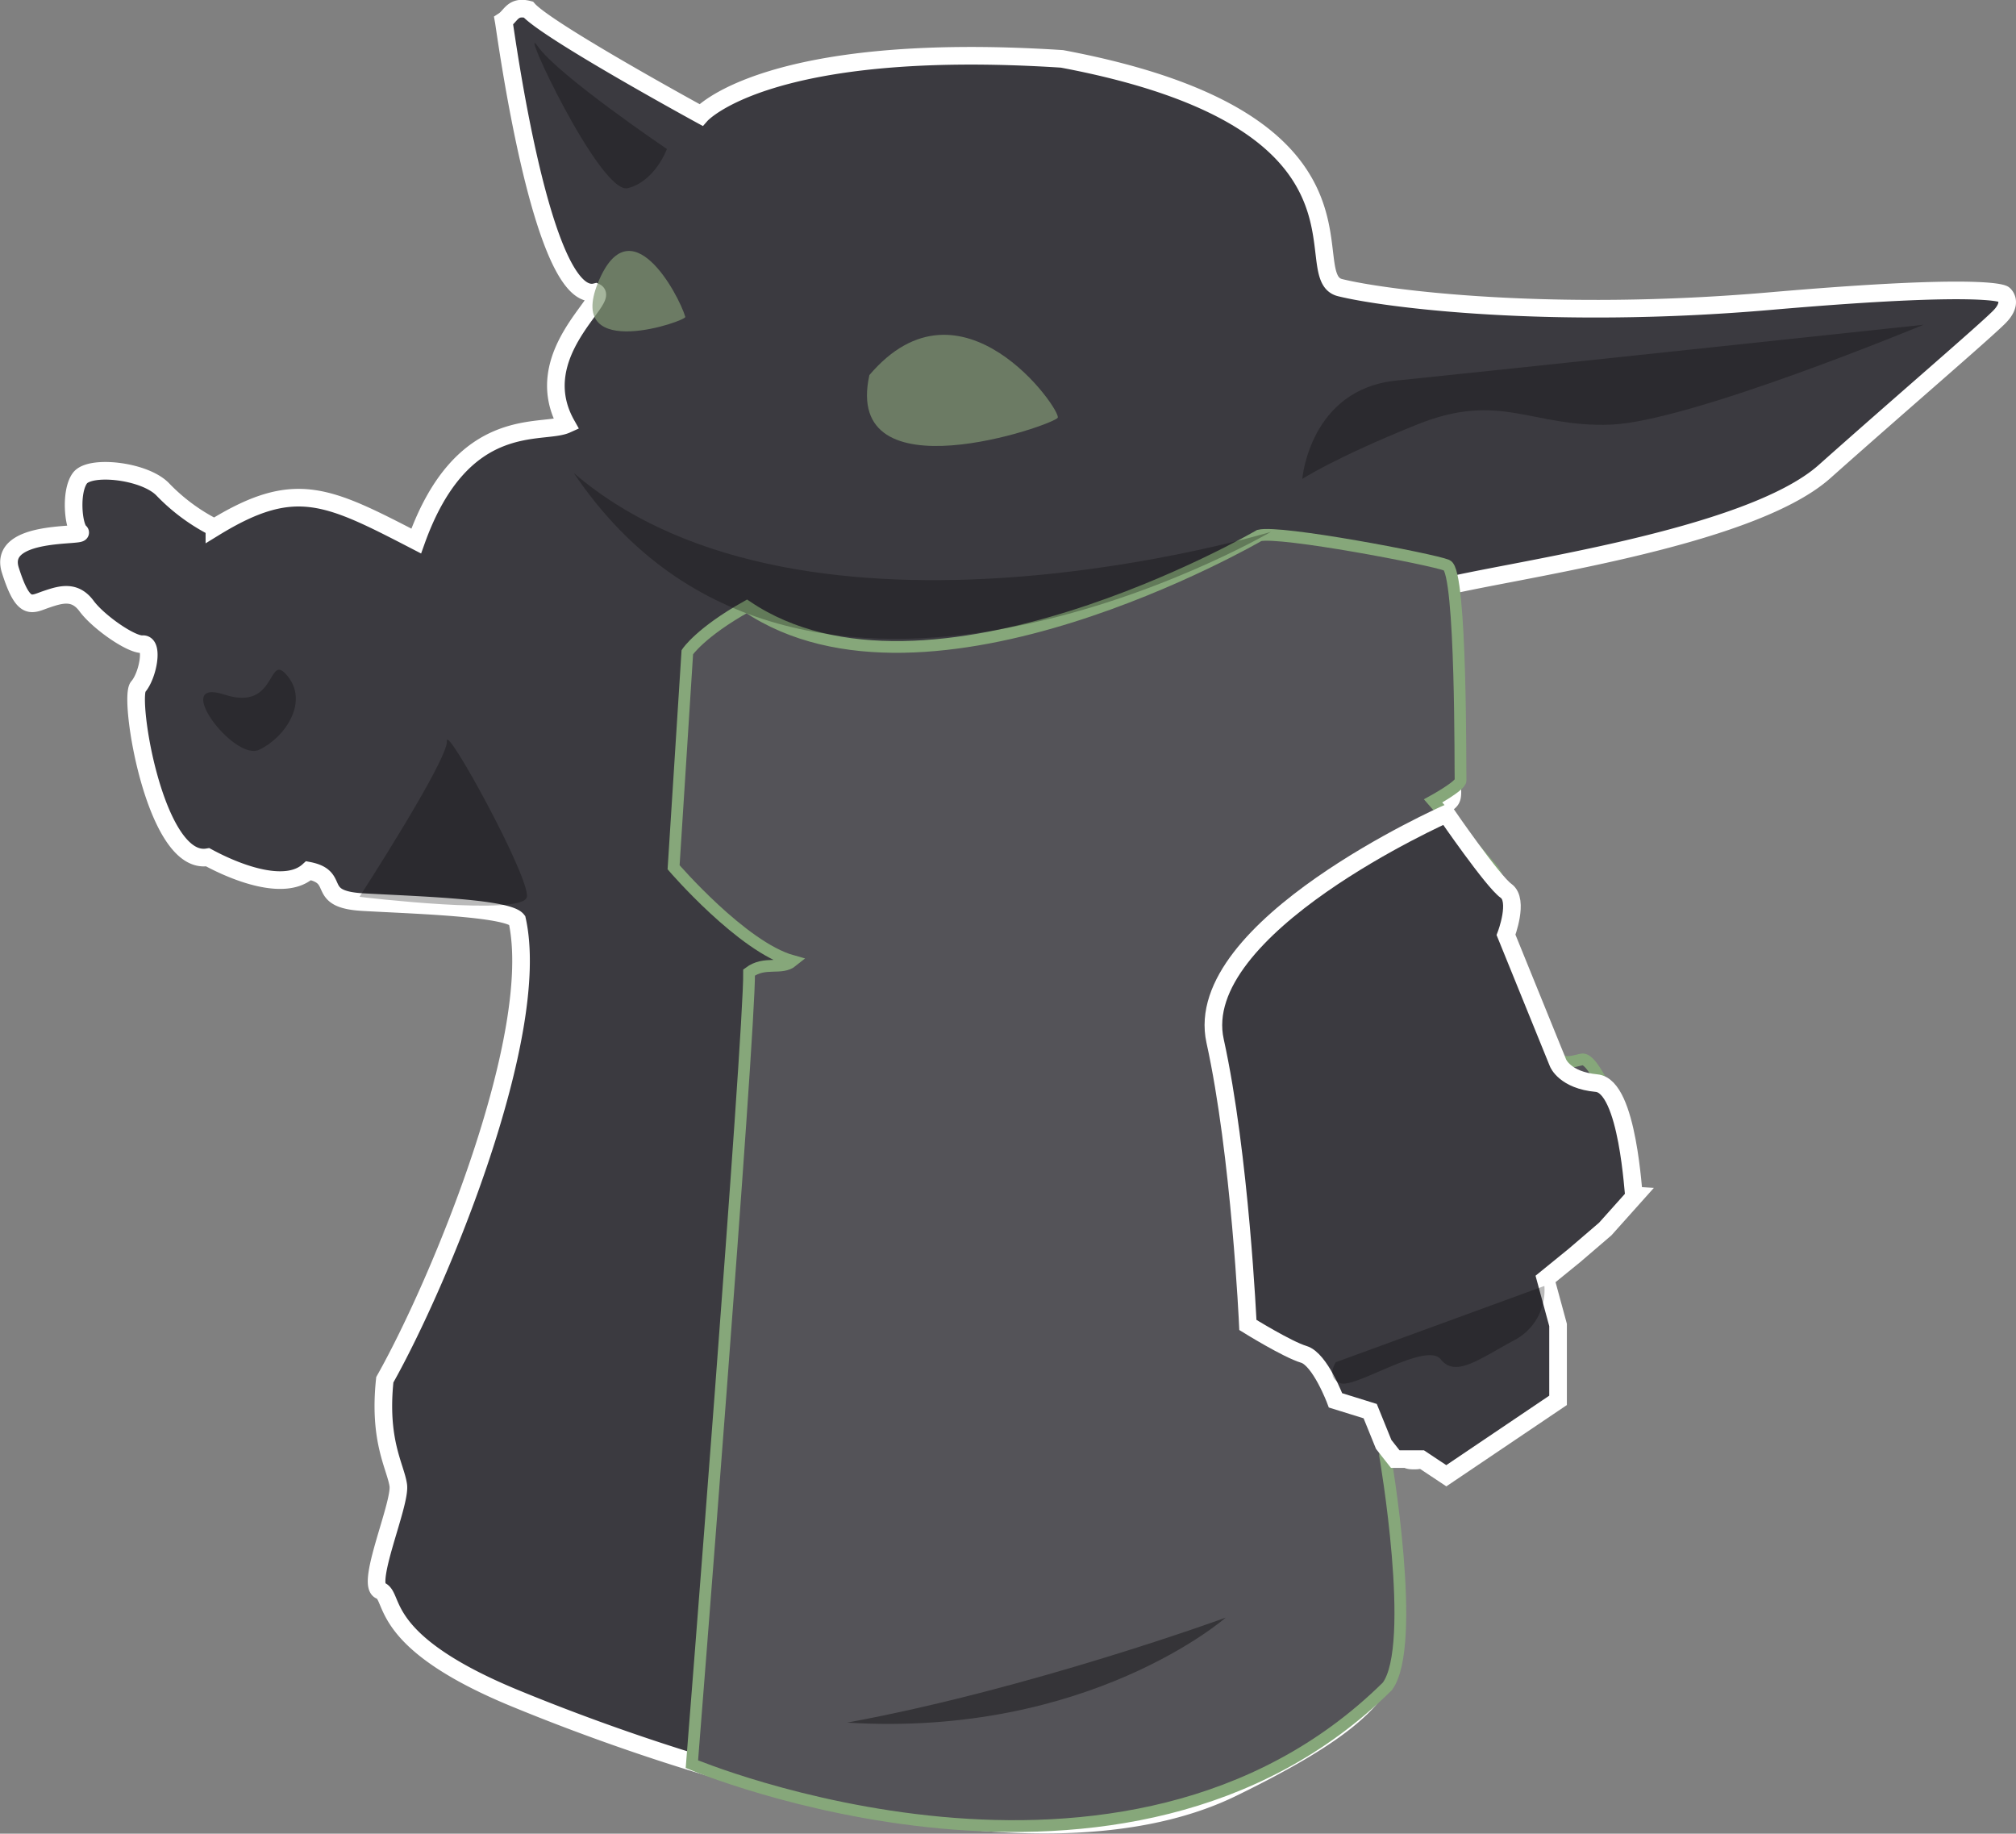 <svg xmlns="http://www.w3.org/2000/svg" width="343.203" height="312.122" viewBox="0 0 343.203 312.122">
  <rect x="0" y="0" width="343.203" height="312.122" fill="#808080" stroke="none"/>
  <g id="Calque_2" data-name="Calque 2" transform="translate(1.534 1.473)">
    <g id="Calque_1" data-name="Calque 1" transform="translate(0 0)">
      <path id="Tracé_146" data-name="Tracé 146" d="M339.558,48.632s-2.29-2.1-39.7,1.145-65.657-.382-73.292-2.29S236.11,19.239,179.232,8.55c-50.2-3.245-61.458,9.543-61.458,9.543S91.625,3.817,88.381.152c-2.672-.674-2.927,1.082-4.2,1.909.356,1.972,6.528,48.505,15.651,46.189,2.456,1.107-11.6,10.714-4.962,22.522-4.135,1.87-17.712-2.163-25.576,19.85-15.206-7.864-20.7-10.663-34.356-2.29a32.65,32.65,0,0,1-8.78-6.489c-3.079-3.219-12.432-4.237-14.124-1.909s-1.107,8.3,0,9.161S-2.051,88.484.2,95.585s3.6,5.815,6.108,4.962,4.873-1.565,6.871,1.145,7.635,6.642,9.543,6.489.929,5.306-.763,7.253,2.9,30.538,11.834,29.011c5.7,3.079,13.462,5.688,17.178,2.29,5.7,1.107.929,4.861,9.161,5.344s24.66.916,26.339,3.054c4.3,19.43-13.131,61.586-22.522,78.254-1.107,10.434,1.82,14.76,2.29,17.941s-5.624,16.923-3.054,17.941-.713,8.589,22.9,18.323,86.856,32.485,122.153,15.269S235.7,279.616,234.2,258.583c0-.42-2.239-16.542,1.527-14.506s.585,3.168,3.817,3.054,20.206-11.452,20.232-13.361,2.418-19.43-.763-20.232,14.862-9.352,14.887-12.979-4.148-17.14-6.489-19.086-3.817,1.272-5.344-1.145-11.452-23.018-10.688-24.812,1.5-3.932,0-6.108a109.344,109.344,0,0,0-10.307-11.452c4.39-3.7,4.784-2.176,4.581-5.726s1.807-26.912-2.252-33.592c11.108-2.939,52.577-8.207,65.657-19.85S336.4,54.93,338.833,52.449,339.558,48.632,339.558,48.632Z" transform="translate(0.027 -0.001)" fill="#3b3a40" stroke="#fff" stroke-width="3" fill-rule="evenodd"/>
      <path id="Tracé_147" data-name="Tracé 147" d="M159.461,57.741c.636-1.272-16.414-25.678-32.065-7.253C122.777,71.445,158.786,59.013,159.461,57.741Z" transform="translate(19.073 11.885)" fill="#819874" fill-rule="evenodd" opacity="0.7"/>
      <path id="Tracé_148" data-name="Tracé 148" d="M192.625,43.619C191.48,39.8,183.21,24.3,177.738,37.893S193.134,44.255,192.625,43.619Z" transform="translate(-77.497 8.829)" fill="#819874" fill-rule="evenodd" opacity="0.7"/>
      <path id="Tracé_149" data-name="Tracé 149" d="M151.786,73.645s-56.458,32.87-87.237,12.073c-7.893,4.414-10.126,7.789-10.126,7.789l-2.337,36.609s11.684,13.592,20.252,15.968c-1.947,1.584-4.7-.078-7.4,1.947.117,10.5-9.736,134.751-9.736,134.751s73.62,30.962,118.394-13.241c5.193-7.023-.389-39.335-.389-39.335s0-3.635,1.947-3.505,2.895,1.558,3.505,3.505c5.478-.922,21.809-13.241,21.809-13.241l1.168-11.294-1.558-8.568-1.168-1.947,14.8-10.126s2.181-2.207.389-8.179-5.478-14.475-7.4-14.02-3.206.844-3.894-.389-10.385-22.978-11.294-24.925c.74-3.064,1.766-4.868,0-7.01s-10.126-11.684-10.126-11.684,4.738-2.6,4.673-3.505.208-35.583-2.337-36.609S155.291,72.749,151.786,73.645Z" transform="translate(61.052 16.032)" fill="#545358" stroke="#86a77a" stroke-width="2" fill-rule="evenodd"/>
      <path id="Tracé_170" data-name="Tracé 170" d="M-19588.258,1816.1c-3.6-4.5-1.6,6.1-10.8,3.1s1.6,11.4,5.9,9.4S-19584.656,1820.6-19588.258,1816.1Z" transform="translate(19635.725 -1702.442)" opacity="0.27"/>
    </g>
    <path id="Tracé_165" data-name="Tracé 165" d="M-19628.141,1825.125c-.25-3.125,14.125,23.125,13.625,26.5s-28.5,0-28.5,0S-19627.891,1828.25-19628.141,1825.125Z" transform="translate(19702.682 -1700.442)" opacity="0.27"/>
    <path id="Tracé_166" data-name="Tracé 166" d="M-19792.014,1836.5s-43.623,19.333-39.359,38.667,5.578,48.333,5.578,48.333,6.723,4.167,9.512,5,5.41,7.833,5.41,7.833l5.9,1.833,2.3,5.667,1.969,2.5h4.428l4.262,2.833,19.025-12.833V1923.5l-2.131-7.833,4.92-4,5.246-4.5,4.92-5.5c-.164,0-.984-18.833-6.4-19.333s-6.559-3.433-6.559-3.433l-8.855-21.8s2.264-5.9,0-7.5S-19792.014,1836.5-19792.014,1836.5Z" transform="translate(20036.699 -1699.442)" fill="#3b3a40" stroke="#fff" stroke-width="3"/>
    <path id="Tracé_167" data-name="Tracé 167" d="M-19652,1794.667s-80.332,47-118.666-10C-19731,1818.667-19652,1794.667-19652,1794.667Z" transform="translate(19866.83 -1705.609)" opacity="0.27"/>
    <path id="Tracé_168" data-name="Tracé 168" d="M-19880.75,1782.5s1.25-15.25,16-16.75,89.75-9.5,89.75-9.5-39.75,16.5-53.25,17-18.75-5.75-33,0S-19880.75,1782.5-19880.75,1782.5Z" transform="translate(20100.916 -1702.442)" opacity="0.27"/>
    <path id="Tracé_169" data-name="Tracé 169" d="M-19644.283,1726.333s-18.5-12.5-22-17.5,10.664,25.333,15.332,24.167S-19644.283,1726.333-19644.283,1726.333Z" transform="translate(19756.283 -1702.442)" opacity="0.27"/>
    <g id="Groupe_51" data-name="Groupe 51" transform="translate(142.674 217.417)">
      <path id="Tracé_173" data-name="Tracé 173" d="M-19697.043,1980.25s-23.293,20.422-64.457,17.869C-19730.227,1992.375-19697.043,1980.25-19697.043,1980.25Z" transform="translate(19761.5 -1923.792)" opacity="0.37"/>
      <path id="Tracé_174" data-name="Tracé 174" d="M-19779.687,1919.875l-35.5,12.978s-1.75,2.556.75,3.564,14.625-7.182,17.125-4.032,6.625-.126,12.5-3.276A9.581,9.581,0,0,0-19779.687,1919.875Z" transform="translate(19898.395 -1919.875)" opacity="0.27"/>
    </g>
  </g>
</svg>
